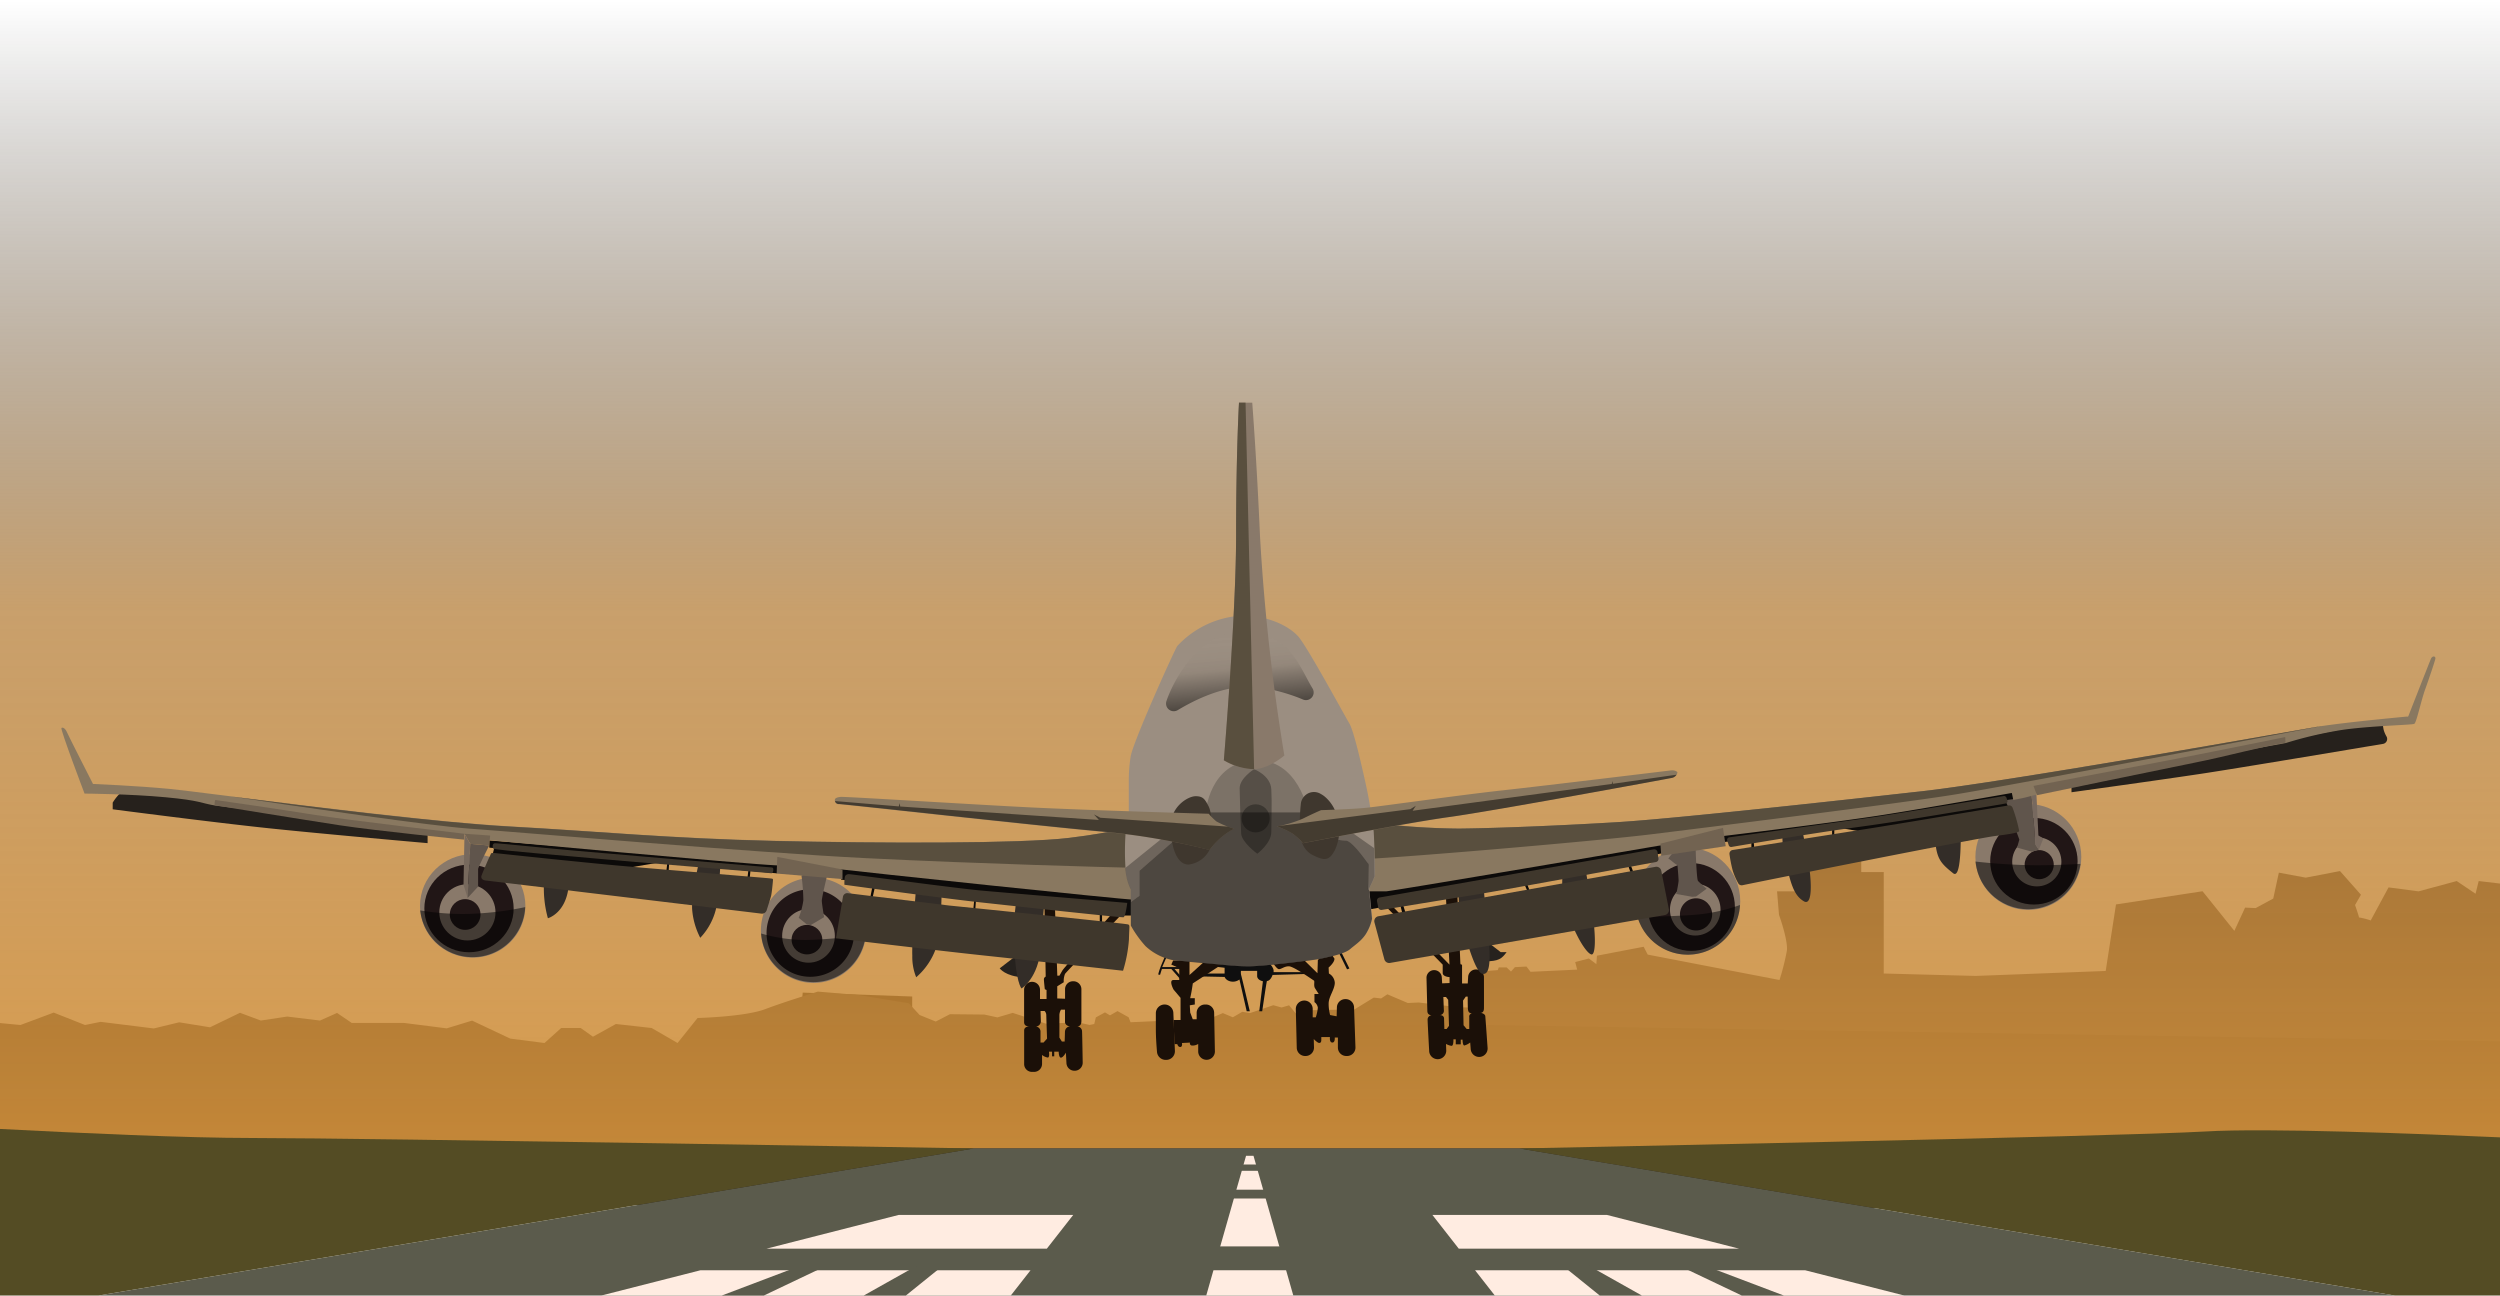 <svg xmlns="http://www.w3.org/2000/svg" xmlns:xlink="http://www.w3.org/1999/xlink" viewBox="0 0 500 259.1"><defs><style>.cls-1{fill:#2b2727;}.cls-2{fill:#423c3c;}.cls-3{opacity:0.9;fill:url(#linear-gradient);}.cls-4{fill:#5b5b4c;}.cls-5{fill:#ffece1;}.cls-6{fill:#544c24;}.cls-7{fill:#0f0f0f;}.cls-8{fill:#1b1008;}.cls-9{fill:#89796a;}.cls-10{fill:#211616;}.cls-11{opacity:0.5;}.cls-12{fill:#26221e;}.cls-13{fill:#332d28;}.cls-14{fill:#26211c;}.cls-15{fill:#60554c;}.cls-16{fill:#77695f;}.cls-17{fill:#0c0a09;}.cls-18{fill:#897860;}.cls-19{fill:#726351;}.cls-20{fill:#594f3e;}.cls-21{fill:#3f372c;}.cls-22{fill:#77695d;}.cls-23{fill:#9b8e81;}.cls-24{opacity:0.2;}.cls-25{opacity:0.29;}.cls-26{opacity:0.31;}.cls-27{fill:#3f372e;}.cls-28{fill:url(#linear-gradient-2);}</style><linearGradient id="linear-gradient" x1="250" y1="229.69" x2="250" gradientUnits="userSpaceOnUse"><stop offset="0" stop-color="#d5923a"/><stop offset="0.47" stop-color="#b47c35" stop-opacity="0.81"/><stop offset="1" stop-opacity="0"/></linearGradient><linearGradient id="linear-gradient-2" x1="246.82" y1="126.43" x2="248.11" y2="141.19" gradientUnits="userSpaceOnUse"><stop offset="0" stop-color="#fff" stop-opacity="0"/><stop offset="0.5" stop-opacity="0.05"/><stop offset="1" stop-opacity="0.5"/></linearGradient></defs><g id="sky"><polygon points="182.44 205.85 182.44 199.3 160.54 198.52 159.74 208.32 182.44 205.85"/><path class="cls-1" d="M500,199.76l-1.08.81-3.52-.68-3.62,2.54-14.08,1-7.34-1.91L450.6,201,443,198.32l-4.5,1.76L406.92,203l-7.44-.49-25.19-3.92-8.21,3.77-9.69-1.22-6.7-1.13-3,.88-4.7-.83-2.93.49-2,2.25-4.84-1.57-8.51.74-3.92-1.71-7.72-.05-9,.83-1.95.83-4.16-.24-5.43-.2-7.78-.93-2.2.1-4.08-1.74-1.25.83-1.47-.17L270,202.43l-1.39-.51-7.41.14a12.78,12.78,0,0,1-1.94.74c-.09-.08-1.44-1.74-1.44-1.74l-1.51.44-1.65-.46L250,202.62l-1.54-.26-1.89,1.1-2-.84-6.52,2.74-4.57-1.24-7.37.33-.39-1-2.22-1.23-1.5.85-1-.59-1.83,1-.32,1.32-.92.19-2.34-.52-6.39.26-6.66-2.15-3.06.9-2.61-.57-6.88-.07-2.84,1.47L183.92,203l-2.15-2.35L171.7,199l-8.12-.68s-6.56,2-10.57,3.52-13.5,1.76-13.5,1.76l-4,5-5.18-3-7.15-.8-4.59,2.54-2.45-1.74h-3.91l-3.33,3-6.85-.88-7.63-3.6-5.08,1.55-8.51-1.08H70.35l-2.94-2L64,204.11l-6.56-.8-5.28.8L48,202.56l-6,2.9-6.16-1-5.09,1.23-10.62-1.32L17,205l-6.26-2.48L4.09,205,0,204.61V240.7l500,1.23Z"/><path class="cls-2" d="M500,176.71l-4.26-.5-.63,2.54-3.77-2.54-7.63,2.06-6-.79-3.57,6.61a13,13,0,0,0-2.34-.6c0-.21-.79-2.49-.79-2.49l1.18-2.05L468,174.21l-6.85,1.32-5.38-1-1.12,5.18-3.52,1.91-2.11-.1-2.15,4.65-6.36-7.92-17.31,2.64-2.06,13.3-26,1-18.39-.49V174.41h-4.5v-4.07H360.89v7.93h-5.48l.39,4.7s1.86,5.13,1.57,7.21A48.61,48.61,0,0,1,355.9,196l-26.36-5.08-.81-1.57-9.34,1.79-.12,1.68-1.5-1.12-2.73.71.39,1.51-9.32.44-.81-1.05-2.32.12-.78.88-.88-.83-1.57,0-.2.54-4.14.32,0,10.63L500,208.26Z"/><rect class="cls-3" width="500" height="229.69"/></g><g id="Layer_13" data-name="Layer 13"><polygon id="tarmac" class="cls-4" points="478.92 259.1 19.73 259.1 194.78 229.69 303.87 229.69 478.92 259.1"/><g id="centerline"><polygon id="centerline-2" data-name="centerline" class="cls-5" points="258.66 259.1 241.25 259.1 249.21 231.16 250.7 231.16 258.66 259.1"/><rect class="cls-4" x="235.79" y="232.9" width="28.33" height="1.26"/><rect class="cls-4" x="235.79" y="237.94" width="28.33" height="1.76"/><rect class="cls-4" x="235.83" y="249.28" width="28.33" height="4.77"/></g><g id="markings_left"><polygon id="td_z" class="cls-5" points="153.31 249.73 209.37 249.73 214.64 242.99 179.72 242.99 153.31 249.73"/><polygon class="cls-5" points="202.16 259.1 206.11 254.05 140.1 254.05 120.28 259.1 202.16 259.1"/><polygon class="cls-4" points="152.78 259.1 165.24 253.17 160.02 253.17 144.37 259.1 152.78 259.1"/><polygon class="cls-4" points="181.18 259.1 188.53 253.17 183.31 253.17 172.76 259.1 181.18 259.1"/></g><g id="markings_left-2" data-name="markings_left"><polygon id="td_z-2" data-name="td_z" class="cls-5" points="347.81 249.73 291.75 249.73 286.48 242.99 321.4 242.99 347.81 249.73"/><polygon class="cls-5" points="298.96 259.1 295.01 254.05 361.02 254.05 380.84 259.1 298.96 259.1"/><polygon class="cls-4" points="348.34 259.1 335.88 253.17 341.1 253.17 356.75 259.1 348.34 259.1"/><polygon class="cls-4" points="319.94 259.1 312.59 253.17 317.81 253.17 328.36 259.1 319.94 259.1"/></g><path class="cls-6" d="M0,259.1H19.73l175.05-29.41S73.22,227.6,50.52,227.6c-13.38,0-35-1-50.52-1.81Z"/><path class="cls-6" d="M500,227.47c-16.42-.74-46.77-1.92-59-1.17-17.08,1-137.17,3.39-137.17,3.39L478.92,259.1H500Z"/></g><g id="airplane"><g id="undercarriage"><polygon class="cls-7" points="267.83 190.64 269.41 193.87 269.88 193.7 268.15 190.2 267.83 190.64"/><path class="cls-7" d="M240.92,194.71h4v-1.16l-2.19-.25.31-1.29,6.51.36,4.15.25a2,2,0,0,1,.81.87,1.34,1.34,0,0,1,.2.94h6.41v.37l-6.61.19s-.36,1.18-1.13,1.21c-.2.92-.94,6.05-.94,6.05h-.59l.73-6s-1.16-.2-1.15-1.08v-1h-3.24a2.52,2.52,0,0,0,.08,1c.15.52,1.69,7.08,1.69,7.08h-.62l-1.45-6.35a2.18,2.18,0,0,1-1.76.39c-1-.22-1.2-.9-1.2-.9l-5.05-.11Z"/><path class="cls-7" d="M232.92,191.46s-.7,1.61-.91,2.2a10.83,10.83,0,0,0-.37,1.24l.37.07.37-1.18,1.88,0,1.76,2v-.7l-1.13-1.3,1.13,0v-.38h-3.58l.87-2Z"/><path class="cls-8" d="M215.28,205.3c.75,0,1-.4,1-1.13s0-6.38,0-6.38a1.6,1.6,0,0,0-1.56-1.54h-.09a1.59,1.59,0,0,0-1.62,1.6v1.9l-1.56-.06,0-2.43,1.3-.81a3.79,3.79,0,0,1,.26-1.68c.33-.48,11.42-12,11.42-12l-2-.07s-9.62,10.82-9.94,11.38-.61,1.06-.61,1.06l-.42,0L211,181.69h-2.09l.23,13.63a.62.62,0,0,0-.36.52c0,.36.18,2,.18,2l.35.16v1.8H208l0-1.87a1.59,1.59,0,0,0-3.18.05s0,5.88,0,6.38.16.92,1.12.93c-1,0-1.1.54-1.11.8l0,6.7a1.57,1.57,0,0,0,1.61,1.59h.4a1.6,1.6,0,0,0,1.57-1.6l0-1.79a2.46,2.46,0,0,0,1.14.52c.43,0,.24-1.17.24-1.17l.62,0v.93h.44v-.93h.89s0,1.18.44,1.19,1-1,1-1l.11,2.11a1.6,1.6,0,0,0,1.64,1.51H215a1.61,1.61,0,0,0,1.54-1.63s-.09-5.7-.13-6.29A1,1,0,0,0,215.28,205.3Zm-6.57,3.21h-.61s0-1.81,0-2.27a1,1,0,0,0-1.08-.93,1.07,1.07,0,0,0,1.15-1l-.06-2.11h.81a1.2,1.2,0,0,1,.34.81c0,.54.15,4.72.15,4.72Zm4.28-2.2c0,.54-.06,2-.06,2h-.55l-.5-.79v-4.59a2.37,2.37,0,0,1,.32-1H213s0,2,0,2.46.41.86,1.09.88A1.08,1.08,0,0,0,213,206.31Z"/><path class="cls-8" d="M297.06,203.26c0-.35-.5-.67-1-.68.52,0,.71-.35.73-.87s0-6.32,0-6.32a1.57,1.57,0,0,0-1.58-1.5h0a1.57,1.57,0,0,0-1.58,1.49l-.08,1.31-1.14,0s0-3.31,0-3.64-.32.12-.34-.5-.62-14-.62-14l-2.28.54.73,13.84-12-12.28-.88.49,11.52,11.79v1.64c0,.81,1.37.85,1.37.85v1.19l-1.48.06-.07-1.18a1.53,1.53,0,0,0-3.06.13s.15,5.91.17,6.59.47.84,1,.85a.85.85,0,0,0-.95.86c0,.57.32,6.39.32,6.39a1.71,1.71,0,0,0,3.41-.15l-.05-1.38a3.05,3.05,0,0,0,1.11.39c.44,0,.37-1.31.37-1.31h.47v1h1v-.93h.36s0,1.17.36,1.17a3.33,3.33,0,0,0,1.17-.6l.1,1.3a1.69,1.69,0,0,0,3.38-.21S297.1,203.61,297.06,203.26Zm-7.74,2.54h-.45s-.05-1.76-.06-2.14c0-.2-.17-.66-.87-.64a.86.86,0,0,0,.83-1l-.1-2.62h.53l.44.57.16,5.2Zm4.53-2.39,0,2.39h-.51l-.63-.75-.1-4.94.55-.79h.38s0,2.23.05,2.55.11.8.88.81A.62.62,0,0,0,293.85,203.41Z"/><path class="cls-8" d="M254.42,192.32s.85,1.4,1.31,1.5,1.14-.62,2.12-.55,4.69,2.71,4.92,2.83-.1,1,.23,1.54l.74,1.16h-.85l0,1.62a1.63,1.63,0,0,1,.68,1.14,9.32,9.32,0,0,1-.41,1.9h-.62v-1.69a1.68,1.68,0,0,0-1.67-1.66h0a1.69,1.69,0,0,0-1.71,1.72l.19,7.72A1.68,1.68,0,0,0,261,211.2h.11a1.69,1.69,0,0,0,1.69-1.74l-.05-1.65s.75.78,1.08.78.42-.22.43-.56,0-.62,0-.62l1.73,0s-.15,1.07.46,1.1.5-1,.5-1l.63,0v2a1.68,1.68,0,0,0,1.66,1.69h.15a1.68,1.68,0,0,0,1.7-1.75l-.28-8a1.69,1.69,0,0,0-1.69-1.63h-.05a1.69,1.69,0,0,0-1.69,1.63l-.05,1.81-1.31-.25a8.79,8.79,0,0,1-.29-2.3c0-1.39,1.21-2.8,1.23-4.15a2.26,2.26,0,0,0-1.18-1.86l-.06-1.19s1.21-1,1.17-1.79l-1.19-1.7L263.57,192l-.08,2.64-3.27-3.21Z"/><path class="cls-8" d="M241.18,200.9H241a1.67,1.67,0,0,0-1.67,1.67v1.28h-.78l-.51-1.35-.08-1.44,1-.16,0-1.26h-.93s.14-.59.27-1.3.26-1.66.26-1.66l6.78-4.43-4.26-.12L237.9,195v-2.89h-3.28l-.36.81,1.59.71,0,2.37s-.1,0-1.14,0,0,1.91,0,1.91l1.4,1.66V204h-1.4l.19,4.82h.56s.14.61.61.58.32-.8.32-.8l1.61-.08a.44.44,0,0,0,.39.59,2.16,2.16,0,0,0,1.25-.32v1.5a1.67,1.67,0,1,0,3.34,0l-.15-7.75A1.66,1.66,0,0,0,241.18,200.9Z"/><path class="cls-8" d="M232.92,200.9a1.75,1.75,0,0,0-1.75,1.74v3.21c0,1.6.13,3.33.23,4.54a1.75,1.75,0,0,0,1.74,1.59h.09a1.74,1.74,0,0,0,1.75-1.82l-.31-7.59A1.75,1.75,0,0,0,232.92,200.9Z"/></g><g id="jet_engines"><g id="engine_3"><ellipse class="cls-9" cx="337.55" cy="180.25" rx="10.5" ry="10.7"/><ellipse class="cls-10" cx="338.26" cy="181.4" rx="8.72" ry="8.78"/><ellipse class="cls-9" cx="339.05" cy="181.93" rx="5.06" ry="5.18"/><circle class="cls-10" cx="339.21" cy="182.88" r="3.22"/><path class="cls-11" d="M338.39,183c-4.27.28-8.4.38-10.89.42A10.47,10.47,0,0,0,348,181,35.06,35.06,0,0,1,338.39,183Z"/></g><g id="engine_4"><circle class="cls-9" cx="405.67" cy="171.4" r="10.59"/><ellipse class="cls-10" cx="406.78" cy="172.25" rx="8.74" ry="8.66"/><circle class="cls-9" cx="407.36" cy="172.36" r="4.92"/><circle class="cls-10" cx="407.84" cy="172.93" r="2.91"/><path class="cls-11" d="M407,173.05a118.39,118.39,0,0,1-11.9-.74,10.58,10.58,0,0,0,21,.46C413.68,172.92,410.38,173.06,407,173.05Z"/></g><g id="engine_2"><path class="cls-9" d="M169.71,178.19a10.53,10.53,0,1,1-6.78-2.66,10.51,10.51,0,0,1,6.78,2.66"/><path class="cls-10" d="M167.91,180.1a8.75,8.75,0,1,1-5.64-2.24,8.73,8.73,0,0,1,5.64,2.24"/><ellipse class="cls-9" cx="161.7" cy="187.18" rx="5.27" ry="5.36"/><ellipse class="cls-10" cx="161.39" cy="187.93" rx="3.07" ry="2.95"/><path class="cls-11" d="M173.15,186.85A82.82,82.82,0,0,1,161.08,188a32.74,32.74,0,0,1-8.86-1.3,10.5,10.5,0,0,0,20.93.15Z"/></g><g id="engine_1"><ellipse class="cls-9" cx="94.54" cy="181.18" rx="10.54" ry="10.35"/><ellipse class="cls-10" cx="93.8" cy="181.69" rx="8.93" ry="8.76"/><circle class="cls-9" cx="93.48" cy="182.47" r="5.62"/><circle class="cls-10" cx="93.03" cy="182.9" r="3.07"/><path class="cls-11" d="M105.06,181.42a63.3,63.3,0,0,1-12.47,1.38,53.28,53.28,0,0,1-8.55-.72,10.54,10.54,0,0,0,21-.66Z"/></g></g><g id="below_wing_stuff"><path class="cls-12" d="M301.32,190.43l-1.18,0L297,188v4.28C299.75,192.23,300.32,191.78,301.32,190.43Z"/><path class="cls-12" d="M199.94,193.67l4.41-3.4s3.79,5.34.26,5.18S199.94,193.67,199.94,193.67Z"/><path class="cls-13" d="M111.48,170.2a11.5,11.5,0,0,0-2.64,5.72,22.29,22.29,0,0,0,.74,7.73s3.42-.93,4.1-6,.74-7,.74-7Z"/><path class="cls-13" d="M139.85,172.25s-1.61,6.5-1.42,9.64a14.89,14.89,0,0,0,1.62,5.67,12.78,12.78,0,0,0,3.33-6.65c.52-4.75.85-8.84.58-8.66"/><path class="cls-13" d="M183.24,177.32s-.91,10.7-.78,13.83a10.73,10.73,0,0,0,.78,4.3,13.67,13.67,0,0,0,4.63-8.67c.52-5.42.46-9.92.46-9.92Z"/><path class="cls-13" d="M203.59,179s-1,2.53-.74,10,1.45,8.69,1.45,8.69,3.44-2,3.88-8.42S209,179,209,179Z"/><path class="cls-13" d="M291.73,178.27a27,27,0,0,0,1.22,8.56c1.47,5.08,2.65,7.88,3.62,7.95s1.86-.86,1-8.79-.88-9.09-.88-9.09Z"/><path class="cls-13" d="M312.66,173.77a17.9,17.9,0,0,0,1.08,9.44c2,5.28,3.81,7.53,4.55,7.68s1.07-2.94,0-9.79-1.42-8.56-1.42-8.56Z"/><path class="cls-13" d="M356.52,166.1a20.08,20.08,0,0,0,.72,6.65c1,4.44,1.69,6.4,3.52,7.5s1.63-4.3.72-9.06-1.24-6.07-1.24-6.07Z"/><path class="cls-13" d="M387.16,161.1a52.7,52.7,0,0,0,0,8.12c.39,2.78,1.27,3.67,3.47,5.43S392,161.1,392,161.1Z"/></g><g id="right_wing"><path id="slat" class="cls-14" d="M414.3,158.45S432,156,440.07,154.78s30.51-5,36.52-6a1,1,0,0,0,.69-1.52,5.66,5.66,0,0,1-.56-1.34c-.14-.7-.25-1.71-.25-1.71L414.7,156.45l-.4.61Z"/><polygon class="cls-15" points="403.41 169.52 403.87 167.92 400.75 159.46 403.57 158.92 406.28 158.45 407.11 168.95 407.76 169.95 406.37 170.34 403.41 169.52"/><polygon class="cls-16" points="407.29 158.93 407.68 167.09 408.68 167.7 407.76 169.95 407.11 168.95 406.28 158.45 407.29 158.93"/><g id="inner_flaps"><polygon class="cls-17" points="272.75 177.29 273.44 181.98 334.09 170.34 333.55 167.41 272.75 177.29"/><polygon class="cls-17" points="342.96 166.69 343.35 168.63 402.96 159.76 402.96 157.97 342.96 166.69"/></g><path id="main_wing" class="cls-18" d="M274.35,164.5l-.82,13.77s2.55,0,3.65,0,54.4-9.1,54.4-9.1l13.37-2s22.53-2.71,32.64-4.34,24.78-4.24,24.78-4.24l.29,1.4s1.67-.32,2.35-.48l2.28-.59.13-1.31,49.73-9a80.63,80.63,0,0,1,11.09-2.6c5.61-.85,14.15-1,14.61-1.24s1.3-4.44,2.22-7,1.88-5.46,2-6-.59-.71-.89,0-4.34,11-4.46,11.34-.25.18-.54.22-12,1.09-18.05,2.07c0,0-64.32,11.44-80.17,13,0,0-45.21,5.12-59,6-11.18.69-24.29,1.23-32.12,1.32A148.14,148.14,0,0,1,274.35,164.5Z"/><g id="details"><path class="cls-15" d="M338.44,179.36l-3.2-.56a23,23,0,0,0,.48-2.6c0-.38-.11-1.83-.23-3.19-.56-.2-1.45-1.16-1.83-1.28a11.72,11.72,0,0,1,1.28-1.55l4.18-.72s.18,6.36.48,6.72,1.73,1.57,1.73,1.57l-2.12,1.55Z"/><polygon class="cls-19" points="332.25 171.15 332.08 168.73 344.6 165.57 345.14 169.24 332.25 171.15"/><path class="cls-19" d="M406.7,157.18l.68,1.86s24.92-5.18,31.53-6.5,13.89-3.33,18.19-4l-.05-1.13s-16.82,3.43-24.6,4.89Z"/></g><path id="shadow" class="cls-20" d="M330,166.89c10.63-1.31,48.36-6,60.1-7.85,8.35-1.28,50.66-9.32,74.43-13.86l-1.4.22s-64.32,11.44-80.17,13c0,0-45.21,5.12-59,6-11.18.69-24.29,1.23-32.12,1.32a148.14,148.14,0,0,1-17.54-1.19l-.43,7.23C284.85,171.16,320.08,168.11,330,166.89Z"/><g id="flap_3"><g id="flap_connectors"><polygon class="cls-17" points="280.07 181.07 280.5 182.78 281.11 182.55 280.59 180.92 280.07 181.07"/><polygon class="cls-17" points="304.9 176.9 305.49 178.22 305.9 178.06 305.4 176.74 304.9 176.9"/><polygon class="cls-17" points="325.67 173.22 326.15 174.59 326.66 174.41 326.22 173.22 325.67 173.22"/></g><path class="cls-21" d="M275.4,180.26l.24,1.2a.63.63,0,0,0,.73.52c2.72-.44,13.72-2.24,17.93-2.91,4.42-.69,32.37-5.83,36.87-6.66a.63.63,0,0,0,.52-.73l-.19-1.27a.66.66,0,0,0-.76-.54l-54.82,9.63A.64.64,0,0,0,275.4,180.26Z"/><path class="cls-21" d="M274.88,184.44l2,7.45a1,1,0,0,0,1.1.7L333,183a1,1,0,0,0,.78-1.13l-1.53-7.74a1,1,0,0,0-1.12-.77l-55.51,9.9A1,1,0,0,0,274.88,184.44Z"/></g><g id="flap_4"><g id="flap_connectors-2" data-name="flap_connectors"><polygon class="cls-17" points="367.89 165.57 373.48 166.53 401.83 161.79 401.1 160.22 367.89 165.57"/><polygon class="cls-17" points="366.42 165.74 366.42 167.46 366.86 167.33 366.86 165.74 366.42 165.74"/><polygon class="cls-17" points="350.28 168.36 350.28 169.78 350.86 169.78 350.72 168.16 350.28 168.36"/></g><path class="cls-21" d="M346.53,170a.75.75,0,0,0-.63.86,27,27,0,0,0,.64,3.23,13.23,13.23,0,0,0,1.12,2.58.77.77,0,0,0,.81.38c5.14-1.07,46-9.23,50.48-9.84,1.72-.23,4.74-.57,4.89-1a29.43,29.43,0,0,0-1.31-4.62.73.73,0,0,0-.84-.5c-3.73.62-22.85,3.83-27.62,4.58Z"/><path class="cls-21" d="M345.45,168.13l.3.92a.5.5,0,0,0,.56.34c2.63-.45,17-2.87,24.78-3.91,8.58-1.15,18.05-2.79,21-3.26,2.42-.38,7.33-1.22,9-1.51a.5.5,0,0,0,.38-.67l-.19-.51a.49.49,0,0,0-.55-.32s-23.54,3.89-26.67,4.32l-28.23,3.94A.51.51,0,0,0,345.45,168.13Z"/></g></g><g id="left_wing"><path id="slats" class="cls-14" d="M24,158.67a10,10,0,0,0-1.46,1.86v1.33s20.28,2.65,31.58,3.83,31.4,2.94,31.4,2.94V166L31.8,158.67Z"/><g id="inner_flaps-2" data-name="inner_flaps"><polygon class="cls-17" points="226.48 183.11 224.08 183.11 168.22 175.92 167.98 172.79 226.48 179.68 226.48 183.11"/><polygon class="cls-17" points="155.42 174.67 155.42 172.74 97.86 168.09 97.86 169.53 155.42 174.67"/></g><g id="flap_2"><g id="flap_connectors-3" data-name="flap_connectors"><polygon class="cls-17" points="174.47 177.41 174.02 179.66 174.47 179.75 174.97 177.47 174.47 177.41"/><polygon class="cls-17" points="194.83 180.15 194.66 181.92 195.06 181.92 195.19 180.06 194.83 180.15"/><rect class="cls-17" x="219.95" y="182.69" width="0.46" height="1.98"/></g><path class="cls-21" d="M168.59,179.35l-1.39,8.31s19.63,2.38,29.41,3.42,28,3.07,28,3.07a27.94,27.94,0,0,0,1.18-6.26c.06-2.74.24-2.8-.16-3s-35.84-3.79-35.84-3.79l-20.28-2.47A.87.87,0,0,0,168.59,179.35Z"/><path class="cls-21" d="M169.1,175.11c-.27.29-.22,1.84-.22,1.84s19.19,2.65,27,3.5,28.4,3.11,28.82,3,.75-2.87.75-2.87-24-2-29.22-2.47c-5-.46-25.82-3.25-26.34-3.27A.89.89,0,0,0,169.1,175.11Z"/></g><g id="flap_1"><g id="connectors"><polygon class="cls-17" points="149.69 173.95 149.47 175.75 149.92 175.84 150.11 173.95 149.69 173.95"/><polygon class="cls-17" points="133.44 172.74 133.27 174.26 133.72 174.31 133.82 172.81 133.44 172.74"/><polygon class="cls-17" points="131.62 172.53 125.78 173.53 98.53 170.9 98.88 169.43 131.62 172.53"/></g><path class="cls-21" d="M98.94,168.65c-.46.06-.49.74-.3,1.06s17.5,1.69,21.38,2.07c4.23.42,33.9,2.8,34.26,2.87s.59-1.15.13-1.15-36.09-3.09-39.71-3.39S99.4,168.6,98.94,168.65Z"/><path class="cls-21" d="M98.85,170.6c-.78,0-.56,0-.91.69s-1.39,3.21-1.6,3.73,0,1,.86,1.09,54.46,6.53,55,6.61a1,1,0,0,0,1.13-.66c.1-.35.75-2.28.9-2.94s.33-2.59.36-3,0-.37-.64-.45-21.23-1.75-29.5-2.48S98.85,170.6,98.85,170.6Z"/></g><path class="cls-18" d="M226.72,179.93c-2.15,0-55.22-5.63-58.69-6.07s-5.87-.49-12.62-.78-57.56-5-58-5.09-4.07-1-4.07-1-47.2-5.38-50.24-5.87-2.83-1-10-1.67-16.19-.73-16.19-.73S12,145.79,12.29,145.59s.81.15,1.1.85,5.21,10.35,5.21,10.35,8.7.35,15.41,1,48.28,6.41,68,7.49c17.86,1,31.9,2.39,52.83,2.88s49.31.59,59-.59,12.91-2.44,12.91-2.44Z"/><g id="details-2" data-name="details"><path class="cls-15" d="M160.3,175.14a40.27,40.27,0,0,1,.37,4.94,15.36,15.36,0,0,1-.93,3.49l1.65,1.33.76.11,2.67-1.58s-.44-2.62-.46-3.24,1-4.81,1-4.81L162.56,174Z"/><polygon class="cls-19" points="155.46 171.38 155.33 174.71 168.5 175.82 168.5 173.9 155.46 171.38"/><polygon class="cls-19" points="92.9 166.75 94.05 168.78 97.84 169.1 98.03 167.11 92.9 166.75"/><path class="cls-19" d="M92.85,167.93v-1.18S68.78,163.92,63.11,163s-19.79-3-20-3-.2,1.05-.2,1.05,17.61,2.87,25,4S92.85,167.93,92.85,167.93Z"/><polygon class="cls-22" points="93.52 179.6 92.7 176.93 92.9 166.75 94.05 168.78 93.52 179.6"/><path class="cls-15" d="M95.62,177.32s0-3.16,0-3.52,2.22-4.7,2.22-4.7l-3.79-.32-.53,10.82Z"/></g><path id="shadow-2" data-name="shadow" class="cls-20" d="M154.82,168.19c-20.93-.49-35-1.91-52.83-2.88-14.29-.78-40.08-4-55.73-6,14.19,2.11,39.95,5.87,47.54,6.41,10.66.75,57.05,4.8,79.35,5.91,23.62,1.17,48.84,1.82,53.57,1.93v-8.42s-3.23,1.27-12.91,2.44S175.76,168.68,154.82,168.19Z"/></g><g id="fuselage"><path class="cls-23" d="M225.76,155.73V164s-.39-.4-.59,2a50.59,50.59,0,0,0,0,8.54,10.43,10.43,0,0,0,1,3.29v7.24a22,22,0,0,0,3,4.14,11.29,11.29,0,0,0,6,2.88c8.93.78,11.92,1.23,14.91,1.17s12.67-1.21,14.57-1.63,4.46-1,5.44-1.86,2.51-1.79,3.36-3.42a9,9,0,0,0,1-2.65s-.61-5.75-.61-6a26.62,26.62,0,0,0,1.16-2.56c.07-.55-.16-7.37-.26-8.8a96,96,0,0,0-1.6-9.59c-.71-3.19-2.34-10.53-3.29-12.1s-8.51-15.55-10.27-17.44-6-4.37-12.2-4a19,19,0,0,0-11.93,6c-.65,1-9,19.5-9.33,22.17A30,30,0,0,0,225.76,155.73Z"/><path class="cls-24" d="M241.13,162.47s.74-10,9.69-10.42,10.84,10.42,10.84,10.42Z"/><g id="shadows"><path class="cls-11" d="M229.12,189.25a11.29,11.29,0,0,0,6,2.88c8.93.78,11.92,1.23,14.91,1.17s12.67-1.21,14.57-1.63,4.46-1,5.44-1.86,2.51-1.79,3.36-3.42a9,9,0,0,0,1-2.65s-.48-4.54-.58-5.68l-.2-.23s.1-4.28.11-4.66,0-.35-.27-.64-3-4.34-4.3-4.41a13.25,13.25,0,0,1-2.13-.27l-6-5.38H241.13l-5.42,4.87-7.83,6.82v5l-1.71,1.24v4.72A22,22,0,0,0,229.12,189.25Z"/><path class="cls-25" d="M237.58,165.66l-2-.55-10.52,8.49c0,.36.06.69.1,1a10.43,10.43,0,0,0,1,3.29v2.41l.08.05,1.63-1.18v-5l7.83-6.82Z"/><path class="cls-25" d="M266.12,167.08l.86.77a13.25,13.25,0,0,0,2.13.27c1.34.07,4,4.12,4.3,4.41s.28.26.27.64-.11,4.66-.11,4.66l.2.23c0-.15,0-.25,0-.27a26.62,26.62,0,0,0,1.16-2.56c0-.35,0-3.2-.12-5.62l-7.48-5.24Z"/><path class="cls-26" d="M250.82,153.84s3.28,1.24,3.44,4,0,6.34,0,8.57-2.8,4.34-2.8,4.34-3.13-2.28-3.23-4.05-.27-6.94-.3-9S250.82,153.84,250.82,153.84Z"/><circle class="cls-26" cx="251.13" cy="163.67" r="2.81"/></g><g id="horizontal_stabilizer_holes"><path class="cls-27" d="M242.42,166.17s0-3.59-.71-4.93-1.05-2-2.58-2-5.09,2.09-5,6.2,1.27,7.5,3.59,7.47a5.39,5.39,0,0,0,4.72-4.7Z"/><path class="cls-27" d="M264,158.7a2.62,2.62,0,0,0-2.81.25,2.69,2.69,0,0,0-1,1.63,39.67,39.67,0,0,0-.22,5.82c.1.62.15,3.38,2.55,4.6s3.32,1.18,4.47-1a9.42,9.42,0,0,0,.37-6.93,7.64,7.64,0,0,0-2.57-3.88A7.36,7.36,0,0,0,264,158.7Z"/></g><path class="cls-28" d="M233.29,140.21a1.54,1.54,0,0,0,2.26,1.81c3.11-1.87,7.93-4.26,12.84-4.65,4.08-.32,9.57,1.39,12.2,2.53a1.54,1.54,0,0,0,1.91-2.23c-2.8-4.58-4.65-11.68-15-11.28C240.31,126.66,235,135.18,233.29,140.21Z"/></g><g id="vertical_stabilizer"><path class="cls-9" d="M247.8,80.54s-.58,10-.58,26.61c0,15.65-2.45,44.9-2.45,44.9a12.56,12.56,0,0,0,6.1,1.79c3-.13,6-2.74,6-2.74A412.53,412.53,0,0,1,252,107.21c-.62-14.54-1.55-26.67-1.55-26.67Z"/><path class="cls-20" d="M250.82,153.84l-1.71-73.3H247.8s-.58,10-.58,26.61c0,15.65-2.45,44.9-2.45,44.9A12.6,12.6,0,0,0,250.82,153.84Z"/></g><g id="horizontal_stabilizers"><g id="right_stabilizer"><path class="cls-18" d="M255.37,165.29a24.23,24.23,0,0,0,5.22-1.57c2-1,3.62-1.69,3.62-1.69s5.9-.17,8.9-.46S292,159,300.43,158.08s33-3.91,33.75-4,1.28.23,1.31.42a1.38,1.38,0,0,1-1.08,1.08c-.75.16-35.54,6.55-44.54,7.83s-29.25,5.23-29.25,5.23a15.4,15.4,0,0,0-2.2-2A17.78,17.78,0,0,0,255.37,165.29Z"/><path class="cls-11" d="M260.62,168.63s20.25-4,29.25-5.23,43.79-7.67,44.54-7.83a1.44,1.44,0,0,0,.9-.63l-12.74,1.82-.08-.55-.14.58-39.82,5.36.64-1-1.1.68L256,165.17l-.6.12a17.78,17.78,0,0,1,3.05,1.38A15.4,15.4,0,0,1,260.62,168.63Z"/></g><g id="left_stabilizer"><path class="cls-18" d="M246.83,165.74a13,13,0,0,0-2.89,2,16.18,16.18,0,0,0-2.05,2.25,135.43,135.43,0,0,0-22.31-3.72c-13.69-1.27-51-5.43-51.75-5.43a.78.78,0,0,1-.86-.88c0-.24.27-.49,1.16-.58s26.16,1.51,38,2.1,35.61,1.27,35.61,1.27a12.74,12.74,0,0,0,1.52,1.52A17.55,17.55,0,0,0,246.83,165.74Z"/><path class="cls-11" d="M167.83,160.8c.78,0,38.06,4.16,51.75,5.43A135.43,135.43,0,0,1,241.89,170a16.18,16.18,0,0,1,2.05-2.25,13,13,0,0,1,2.89-2s-.57-.18-1.26-.43l-25.5-1.77-1.29-.67,1,1.11-39.74-2.69-.09-.68-.19.66L167,160.21A.78.78,0,0,0,167.83,160.8Z"/></g></g></g></svg>